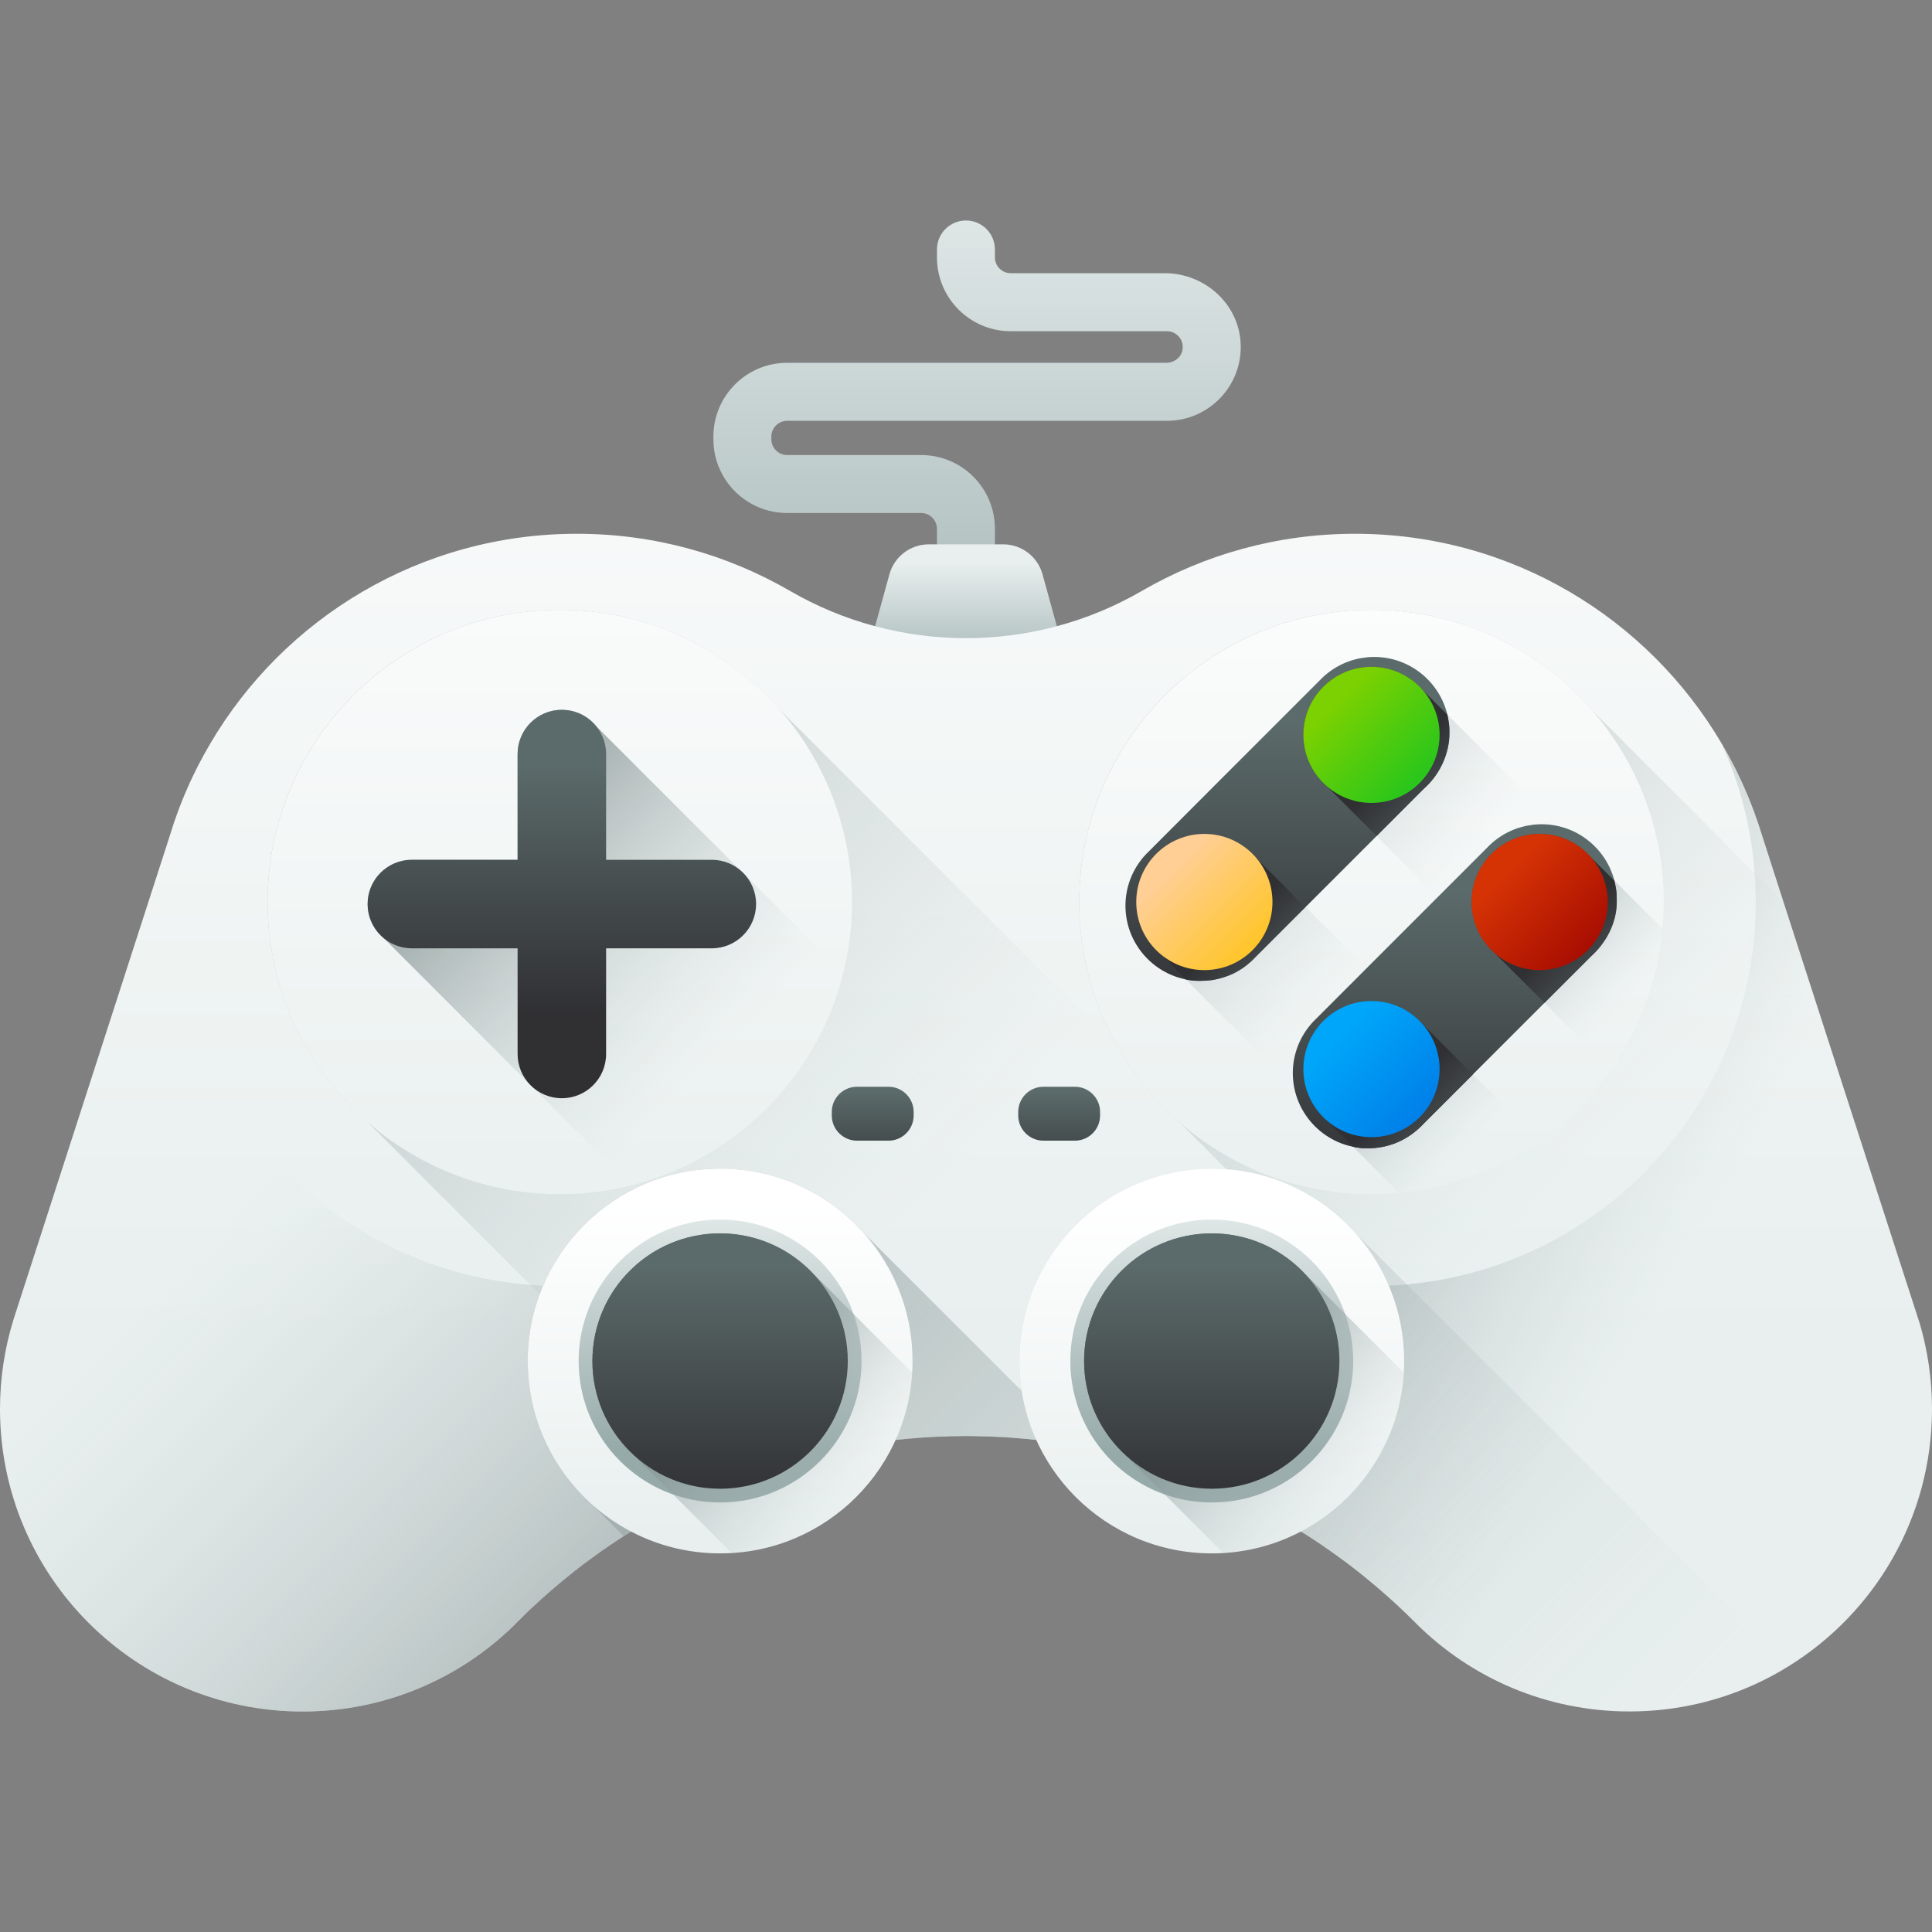 <svg width="32" height="32" viewBox="0 0 32 32" fill="none" xmlns="http://www.w3.org/2000/svg">
<rect x="0" y="0" width="32" height="32" fill="#808080" stroke="none"/>
<path d="M16.479 9.632H15.519V8.759C15.519 8.615 15.401 8.497 15.257 8.497H13.038C12.363 8.497 11.816 7.95 11.816 7.275V7.232C11.816 6.557 12.363 6.009 13.038 6.009H19.318C19.445 6.009 19.561 5.924 19.585 5.8C19.617 5.632 19.49 5.486 19.328 5.486H16.741C16.066 5.486 15.519 4.938 15.519 4.263V4.132C15.519 3.867 15.734 3.652 15.999 3.652C16.264 3.652 16.479 3.867 16.479 4.132V4.263C16.479 4.408 16.596 4.525 16.741 4.525H19.293C19.95 4.525 20.517 5.029 20.549 5.686C20.584 6.388 20.023 6.97 19.328 6.97H13.038C12.893 6.97 12.776 7.087 12.776 7.232V7.275C12.776 7.42 12.893 7.537 13.038 7.537H15.257C15.932 7.537 16.479 8.084 16.479 8.759V9.632Z" fill="url(#paint0_linear_1_2018)"/>
<path d="M17.729 11.183H14.271L14.732 9.511C14.813 9.218 15.08 9.016 15.383 9.016H16.616C16.919 9.016 17.186 9.218 17.267 9.511L17.729 11.183Z" fill="url(#paint1_linear_1_2018)"/>
<path d="M31.797 21.921C31.929 22.369 32 22.845 32 23.337C32 25.137 31.05 26.716 29.625 27.598C29.445 27.711 29.256 27.811 29.062 27.9C29.013 27.922 28.963 27.944 28.912 27.965C28.32 28.211 27.671 28.347 26.989 28.347C25.61 28.347 24.361 27.791 23.455 26.889C23.453 26.886 23.449 26.883 23.447 26.88C23.446 26.879 23.445 26.878 23.444 26.877C23.432 26.865 23.419 26.853 23.407 26.841C23.374 26.807 23.341 26.775 23.308 26.743C23.274 26.71 23.241 26.678 23.207 26.647C23.178 26.618 23.147 26.59 23.117 26.563C23.098 26.545 23.078 26.526 23.059 26.509C23.051 26.502 23.042 26.495 23.034 26.488C23.032 26.485 23.03 26.483 23.027 26.481C23 26.456 22.973 26.433 22.946 26.409C22.896 26.365 22.847 26.321 22.796 26.278C22.738 26.229 22.679 26.18 22.621 26.133C22.613 26.126 22.603 26.119 22.595 26.111C22.593 26.109 22.591 26.108 22.59 26.107C22.59 26.107 22.589 26.107 22.588 26.106C22.587 26.106 22.587 26.105 22.585 26.103C22.567 26.089 22.551 26.076 22.534 26.063C22.53 26.059 22.526 26.056 22.521 26.052C22.485 26.024 22.45 25.996 22.414 25.969C22.41 25.965 22.405 25.962 22.401 25.959C22.391 25.95 22.381 25.942 22.37 25.934C22.363 25.929 22.356 25.924 22.349 25.919C22.344 25.914 22.34 25.911 22.334 25.907C22.305 25.884 22.274 25.862 22.244 25.839C22.231 25.829 22.217 25.819 22.203 25.81C22.179 25.791 22.155 25.774 22.13 25.756C22.123 25.751 22.116 25.746 22.109 25.742C22.076 25.717 22.044 25.694 22.01 25.671C21.993 25.66 21.977 25.648 21.961 25.638C21.957 25.634 21.954 25.631 21.95 25.63C21.943 25.625 21.938 25.621 21.932 25.617C21.851 25.561 21.768 25.507 21.686 25.453C21.665 25.439 21.644 25.426 21.622 25.412C21.605 25.401 21.586 25.39 21.568 25.379C21.561 25.374 21.555 25.37 21.548 25.367C21.548 25.367 21.548 25.366 21.547 25.366C21.538 25.36 21.529 25.354 21.519 25.348C21.499 25.336 21.479 25.323 21.459 25.311C21.428 25.292 21.398 25.274 21.366 25.256C21.337 25.237 21.307 25.22 21.276 25.202C21.274 25.2 21.271 25.199 21.268 25.198C21.263 25.195 21.257 25.191 21.25 25.187C21.24 25.181 21.228 25.175 21.218 25.169C21.152 25.131 21.085 25.094 21.018 25.057C21.017 25.056 21.015 25.056 21.015 25.055C20.947 25.018 20.877 24.981 20.808 24.946C20.768 24.925 20.727 24.905 20.687 24.885C20.653 24.868 20.619 24.851 20.584 24.835C20.582 24.833 20.579 24.831 20.576 24.83C20.55 24.817 20.524 24.805 20.498 24.793C20.496 24.792 20.494 24.791 20.493 24.791C20.473 24.781 20.453 24.772 20.433 24.762C20.39 24.743 20.349 24.724 20.306 24.704C20.287 24.695 20.267 24.686 20.247 24.678C20.231 24.671 20.213 24.663 20.197 24.657C20.194 24.655 20.192 24.654 20.19 24.654C20.189 24.652 20.187 24.652 20.186 24.652C20.177 24.648 20.166 24.643 20.157 24.638C20.139 24.631 20.121 24.623 20.102 24.616C20.094 24.612 20.085 24.608 20.077 24.605C20.073 24.603 20.068 24.601 20.064 24.599C20.044 24.59 20.023 24.582 20.003 24.575C19.992 24.569 19.981 24.565 19.97 24.561C19.955 24.554 19.94 24.548 19.925 24.543C19.896 24.531 19.866 24.519 19.836 24.507C19.818 24.5 19.799 24.492 19.78 24.485C19.775 24.484 19.77 24.482 19.765 24.479C19.71 24.459 19.656 24.438 19.601 24.419C19.593 24.416 19.583 24.412 19.573 24.409C19.503 24.383 19.433 24.359 19.362 24.334C19.333 24.325 19.305 24.315 19.276 24.306C19.224 24.289 19.174 24.273 19.122 24.258L19.02 24.226C18.967 24.21 18.914 24.196 18.861 24.18C18.849 24.177 18.837 24.173 18.826 24.17C18.775 24.156 18.725 24.142 18.674 24.13C18.672 24.128 18.67 24.128 18.668 24.128C18.667 24.128 18.666 24.128 18.666 24.128C18.612 24.114 18.559 24.1 18.505 24.087C18.472 24.079 18.438 24.071 18.404 24.063C18.357 24.052 18.309 24.041 18.262 24.031C18.217 24.02 18.171 24.011 18.126 24.002C18.093 23.995 18.059 23.988 18.026 23.981C17.968 23.97 17.91 23.959 17.852 23.949C17.824 23.944 17.796 23.939 17.768 23.934C17.697 23.922 17.624 23.91 17.552 23.9C17.423 23.881 17.293 23.864 17.164 23.85C17.115 23.844 17.066 23.84 17.018 23.834C16.944 23.827 16.87 23.821 16.795 23.816C16.772 23.813 16.749 23.812 16.727 23.811C16.658 23.805 16.589 23.801 16.519 23.799C16.442 23.794 16.365 23.791 16.289 23.79C16.274 23.789 16.259 23.789 16.244 23.789C16.164 23.786 16.083 23.785 16.003 23.785H15.997C15.944 23.785 15.891 23.786 15.839 23.787H15.815C15.791 23.787 15.767 23.788 15.743 23.789H15.726C15.718 23.789 15.71 23.79 15.702 23.79C15.697 23.79 15.691 23.79 15.687 23.791C15.664 23.791 15.641 23.792 15.618 23.793C15.591 23.793 15.565 23.794 15.538 23.796C15.517 23.797 15.497 23.798 15.476 23.799C15.466 23.799 15.456 23.799 15.445 23.8C15.439 23.8 15.432 23.8 15.426 23.802C15.415 23.802 15.403 23.802 15.392 23.804C15.385 23.804 15.377 23.804 15.37 23.805C15.333 23.806 15.297 23.809 15.26 23.812C15.256 23.812 15.25 23.812 15.246 23.812C15.238 23.813 15.23 23.813 15.222 23.814C15.2 23.816 15.179 23.818 15.158 23.82C15.114 23.823 15.071 23.826 15.028 23.83C15.023 23.831 15.017 23.831 15.012 23.832C14.992 23.834 14.973 23.835 14.954 23.838C14.913 23.841 14.874 23.846 14.835 23.85C14.834 23.849 14.834 23.851 14.834 23.851C14.828 23.851 14.821 23.852 14.815 23.853C14.791 23.854 14.768 23.857 14.745 23.86C14.678 23.868 14.61 23.877 14.544 23.887C14.537 23.888 14.53 23.889 14.523 23.889C14.518 23.889 14.514 23.89 14.508 23.891C14.497 23.893 14.485 23.895 14.473 23.896C14.472 23.896 14.471 23.896 14.47 23.897C14.442 23.901 14.415 23.904 14.387 23.909C14.386 23.909 14.386 23.909 14.385 23.909C14.364 23.913 14.342 23.916 14.321 23.92C14.296 23.923 14.271 23.928 14.245 23.932C14.18 23.942 14.115 23.955 14.05 23.967C14.016 23.973 13.982 23.98 13.949 23.986C13.922 23.991 13.895 23.997 13.869 24.003C13.865 24.003 13.861 24.004 13.858 24.005C13.845 24.007 13.833 24.01 13.82 24.013C13.805 24.016 13.79 24.019 13.776 24.022C13.763 24.025 13.75 24.028 13.738 24.031C13.725 24.033 13.71 24.037 13.697 24.04C13.691 24.04 13.686 24.041 13.68 24.043C13.658 24.048 13.637 24.053 13.616 24.058C13.6 24.061 13.586 24.065 13.571 24.068C13.564 24.07 13.557 24.072 13.55 24.073C13.525 24.08 13.499 24.086 13.474 24.092C13.468 24.094 13.462 24.095 13.456 24.096C13.424 24.104 13.393 24.112 13.361 24.121C13.354 24.122 13.345 24.124 13.337 24.127C13.334 24.128 13.329 24.128 13.326 24.13C13.236 24.153 13.146 24.178 13.057 24.203C13.046 24.207 13.036 24.21 13.025 24.213C13.022 24.214 13.018 24.215 13.015 24.216C13.006 24.218 12.998 24.221 12.989 24.224C12.979 24.227 12.968 24.23 12.958 24.233C12.91 24.247 12.863 24.262 12.815 24.278C12.79 24.285 12.764 24.294 12.739 24.302C12.686 24.319 12.633 24.336 12.581 24.355C12.565 24.36 12.551 24.365 12.537 24.369C12.524 24.374 12.511 24.378 12.499 24.383C12.487 24.387 12.475 24.391 12.462 24.397C12.428 24.408 12.393 24.42 12.36 24.433C12.348 24.438 12.336 24.442 12.324 24.446C12.314 24.45 12.303 24.454 12.292 24.459C12.269 24.466 12.247 24.475 12.224 24.484C12.209 24.489 12.194 24.495 12.18 24.5C12.154 24.511 12.13 24.52 12.105 24.531C12.088 24.537 12.071 24.544 12.055 24.551C12.046 24.554 12.037 24.557 12.029 24.561C12.022 24.563 12.016 24.566 12.01 24.57C11.996 24.575 11.982 24.58 11.968 24.586C11.935 24.599 11.903 24.613 11.871 24.627C11.86 24.632 11.848 24.637 11.836 24.642C11.828 24.646 11.818 24.65 11.809 24.654C11.804 24.656 11.799 24.659 11.794 24.661C11.782 24.666 11.771 24.671 11.759 24.675C11.747 24.68 11.736 24.686 11.724 24.692C11.704 24.701 11.684 24.709 11.664 24.718C11.607 24.744 11.55 24.77 11.493 24.797C11.477 24.804 11.463 24.812 11.448 24.819C11.44 24.822 11.432 24.826 11.423 24.831C11.404 24.839 11.385 24.849 11.366 24.859C11.351 24.866 11.337 24.873 11.323 24.88C11.313 24.885 11.302 24.89 11.292 24.896C11.289 24.897 11.285 24.899 11.283 24.901C11.269 24.907 11.256 24.913 11.242 24.921C11.218 24.933 11.195 24.945 11.171 24.957C11.051 25.018 10.934 25.083 10.817 25.149C10.776 25.172 10.734 25.196 10.693 25.221C10.681 25.228 10.667 25.236 10.655 25.243C10.633 25.256 10.61 25.27 10.587 25.283C10.578 25.289 10.567 25.296 10.557 25.302C10.555 25.303 10.553 25.304 10.551 25.305C10.54 25.311 10.53 25.319 10.519 25.325C10.509 25.33 10.501 25.336 10.492 25.341C10.478 25.349 10.465 25.358 10.451 25.367C10.41 25.392 10.37 25.417 10.33 25.443C10.233 25.505 10.138 25.568 10.043 25.634C9.992 25.669 9.94 25.705 9.89 25.742C9.883 25.747 9.876 25.752 9.869 25.757C9.844 25.774 9.82 25.792 9.796 25.81C9.74 25.85 9.685 25.891 9.63 25.933C9.63 25.934 9.629 25.934 9.629 25.935C9.561 25.986 9.495 26.038 9.429 26.092C9.417 26.1 9.407 26.109 9.396 26.118C9.331 26.171 9.266 26.224 9.203 26.279C9.152 26.322 9.102 26.364 9.052 26.409C9.025 26.433 8.998 26.457 8.971 26.481C8.911 26.535 8.851 26.59 8.791 26.647C8.759 26.677 8.727 26.708 8.695 26.739C8.664 26.769 8.633 26.801 8.601 26.832C8.598 26.835 8.595 26.838 8.591 26.841C8.579 26.853 8.567 26.865 8.556 26.877C8.548 26.886 8.54 26.893 8.533 26.901C8.514 26.92 8.495 26.94 8.475 26.96C8.483 26.95 8.493 26.94 8.502 26.932C7.6 27.808 6.369 28.348 5.011 28.348C2.244 28.347 0 26.104 0 23.337C0 22.823 0.078 22.327 0.222 21.86C0.235 21.817 0.249 21.773 0.264 21.73L2.813 13.84C2.829 13.787 2.846 13.734 2.864 13.681C2.87 13.658 2.878 13.635 2.886 13.612C2.903 13.563 2.92 13.514 2.939 13.464C2.942 13.454 2.946 13.444 2.95 13.434C2.973 13.372 2.996 13.311 3.022 13.25C3.022 13.249 3.022 13.248 3.022 13.248C3.043 13.194 3.066 13.141 3.09 13.088C3.095 13.075 3.1 13.062 3.106 13.049C3.132 12.988 3.16 12.928 3.188 12.87C3.247 12.745 3.31 12.622 3.377 12.501C3.41 12.441 3.444 12.382 3.479 12.322C4.701 10.239 6.965 8.841 9.556 8.841C10.843 8.841 12.048 9.186 13.086 9.788C13.533 10.047 14.006 10.242 14.494 10.372C15.479 10.636 16.52 10.636 17.504 10.372C17.992 10.242 18.465 10.047 18.912 9.788C19.95 9.186 21.156 8.841 22.443 8.841C25.034 8.841 27.297 10.239 28.52 12.322C28.554 12.382 28.588 12.441 28.622 12.501C28.689 12.622 28.752 12.745 28.81 12.87C28.838 12.928 28.866 12.988 28.892 13.049C28.901 13.067 28.909 13.086 28.916 13.104C28.936 13.148 28.954 13.193 28.972 13.237C28.978 13.25 28.983 13.263 28.988 13.277C29.009 13.329 29.029 13.381 29.049 13.434C29.098 13.567 29.144 13.703 29.186 13.84L29.538 14.933L31.709 21.649C31.711 21.657 31.714 21.664 31.716 21.672C31.717 21.674 31.718 21.676 31.719 21.679L31.791 21.904C31.793 21.909 31.795 21.914 31.797 21.921Z" fill="url(#paint2_linear_1_2018)"/>
<path d="M12.296 24.456C12.271 24.464 12.247 24.474 12.223 24.484C12.21 24.488 12.197 24.493 12.184 24.499C12.182 24.499 12.181 24.5 12.179 24.5C12.154 24.511 12.129 24.52 12.105 24.531C12.087 24.537 12.071 24.544 12.054 24.551C12.045 24.553 12.037 24.557 12.029 24.561C12.008 24.568 11.988 24.577 11.968 24.586C11.934 24.599 11.902 24.613 11.871 24.627C11.86 24.632 11.848 24.636 11.836 24.642C11.825 24.645 11.816 24.649 11.806 24.654C11.759 24.675 11.711 24.696 11.664 24.718C11.607 24.743 11.55 24.769 11.493 24.797C11.49 24.798 11.488 24.8 11.485 24.8C11.473 24.806 11.46 24.812 11.447 24.819C11.44 24.821 11.432 24.826 11.423 24.83C11.39 24.846 11.356 24.862 11.322 24.88C11.312 24.884 11.302 24.89 11.291 24.895C11.274 24.903 11.258 24.911 11.241 24.92C11.218 24.932 11.194 24.945 11.171 24.957C11.165 24.959 11.159 24.963 11.154 24.965C11.041 25.024 10.928 25.085 10.816 25.149C10.775 25.172 10.733 25.196 10.692 25.22C10.68 25.227 10.667 25.235 10.655 25.242C10.609 25.268 10.564 25.296 10.518 25.324C10.509 25.329 10.5 25.336 10.491 25.341C10.487 25.343 10.483 25.346 10.479 25.348C10.47 25.354 10.46 25.36 10.45 25.366C10.409 25.392 10.369 25.417 10.329 25.443C10.232 25.504 10.137 25.568 10.043 25.634C9.991 25.669 9.94 25.705 9.889 25.742C9.882 25.747 9.875 25.751 9.868 25.756C9.844 25.774 9.819 25.791 9.796 25.81C9.74 25.85 9.685 25.891 9.63 25.933C9.629 25.934 9.628 25.934 9.628 25.934C9.561 25.986 9.494 26.038 9.428 26.092C9.417 26.099 9.406 26.109 9.395 26.118C9.33 26.17 9.266 26.224 9.202 26.279C9.151 26.321 9.102 26.364 9.052 26.409C9.025 26.432 8.998 26.456 8.971 26.481C8.91 26.535 8.85 26.59 8.791 26.647C8.739 26.695 8.688 26.745 8.637 26.794C8.634 26.798 8.629 26.802 8.625 26.807L8.591 26.841C8.562 26.869 8.534 26.897 8.506 26.926C8.504 26.928 8.503 26.93 8.501 26.931C7.599 27.808 6.368 28.348 5.011 28.348C2.244 28.347 0 26.104 0 23.337C0 22.823 0.078 22.327 0.222 21.86C0.235 21.817 0.249 21.773 0.264 21.73L2.813 13.84C2.829 13.787 2.846 13.734 2.864 13.681C2.87 13.658 2.878 13.635 2.886 13.612C2.903 13.563 2.92 13.514 2.939 13.464C2.942 13.454 2.946 13.444 2.95 13.434C2.973 13.372 2.996 13.311 3.022 13.25C3.022 13.249 3.022 13.248 3.022 13.248C3.043 13.194 3.066 13.141 3.09 13.088C3.095 13.075 3.1 13.062 3.106 13.049C3.132 12.988 3.16 12.928 3.188 12.87C3.248 12.745 3.31 12.622 3.377 12.501C3.41 12.441 3.444 12.382 3.479 12.322C3.118 13.121 2.918 14.007 2.918 14.94C2.918 16.232 3.303 17.434 3.964 18.437C5.016 20.033 6.769 21.127 8.785 21.282C8.855 21.287 8.925 21.29 8.995 21.294C9.089 21.298 9.183 21.3 9.277 21.3C9.38 21.3 9.483 21.297 9.585 21.292C9.714 21.286 9.84 21.276 9.967 21.262C10.072 21.251 10.176 21.237 10.279 21.22C10.507 21.184 10.732 21.135 10.951 21.076L12.296 24.456Z" fill="url(#paint3_linear_1_2018)"/>
<path d="M29.624 27.599C29.444 27.711 29.256 27.811 29.061 27.9C29.012 27.922 28.962 27.944 28.912 27.965C28.32 28.211 27.671 28.348 26.989 28.348C25.61 28.348 24.36 27.791 23.455 26.889C23.452 26.886 23.449 26.883 23.446 26.88C23.445 26.879 23.444 26.878 23.444 26.877C23.431 26.865 23.419 26.853 23.407 26.841C23.374 26.808 23.34 26.775 23.307 26.743C23.274 26.71 23.24 26.678 23.207 26.647C23.177 26.618 23.147 26.59 23.117 26.563C23.098 26.545 23.078 26.526 23.058 26.509C23.048 26.499 23.038 26.49 23.027 26.481C23 26.457 22.973 26.433 22.946 26.409C22.896 26.364 22.846 26.321 22.796 26.279C22.738 26.229 22.679 26.18 22.62 26.133C22.613 26.126 22.603 26.119 22.594 26.111C22.593 26.109 22.591 26.108 22.59 26.108C22.59 26.108 22.589 26.107 22.588 26.106C22.586 26.105 22.585 26.104 22.585 26.103C22.567 26.089 22.551 26.076 22.534 26.063C22.53 26.059 22.525 26.056 22.521 26.052C22.485 26.024 22.449 25.996 22.414 25.969C22.4 25.956 22.385 25.946 22.371 25.935C22.364 25.929 22.356 25.924 22.349 25.919C22.344 25.915 22.339 25.911 22.334 25.908C22.304 25.884 22.274 25.862 22.243 25.84C22.23 25.829 22.216 25.82 22.202 25.81C22.179 25.791 22.154 25.774 22.13 25.757C22.123 25.751 22.116 25.746 22.109 25.742C22.076 25.718 22.043 25.695 22.009 25.671C21.993 25.66 21.977 25.648 21.96 25.638C21.957 25.634 21.953 25.632 21.949 25.63C21.943 25.626 21.937 25.621 21.931 25.617C21.85 25.561 21.768 25.507 21.686 25.454C21.665 25.44 21.644 25.427 21.622 25.413C21.597 25.397 21.573 25.382 21.549 25.366L21.548 25.365C21.538 25.36 21.528 25.354 21.519 25.348C21.499 25.336 21.479 25.323 21.459 25.311C21.397 25.274 21.337 25.238 21.276 25.202C21.273 25.2 21.271 25.2 21.268 25.198C21.263 25.195 21.257 25.191 21.25 25.187C21.239 25.181 21.228 25.175 21.218 25.169C21.15 25.13 21.082 25.092 21.014 25.055C20.946 25.017 20.876 24.982 20.807 24.947C20.767 24.926 20.727 24.905 20.687 24.885C20.653 24.868 20.618 24.851 20.584 24.835C20.581 24.833 20.579 24.831 20.576 24.831C20.55 24.817 20.524 24.805 20.497 24.793C20.476 24.782 20.454 24.773 20.433 24.762C20.39 24.743 20.348 24.724 20.305 24.705C20.286 24.695 20.266 24.686 20.247 24.678C20.229 24.67 20.21 24.662 20.192 24.654C20.18 24.649 20.168 24.644 20.156 24.638C20.139 24.631 20.12 24.623 20.102 24.616C20.093 24.612 20.085 24.609 20.077 24.605C20.073 24.603 20.067 24.601 20.063 24.599C20.043 24.59 20.023 24.582 20.003 24.575C19.991 24.569 19.981 24.565 19.969 24.561C19.954 24.555 19.94 24.549 19.925 24.543C19.895 24.531 19.866 24.519 19.836 24.507C19.817 24.5 19.799 24.492 19.78 24.486C19.775 24.484 19.77 24.482 19.764 24.48C19.744 24.472 19.723 24.464 19.702 24.456L21.047 21.076C21.267 21.135 21.491 21.184 21.72 21.22C21.726 21.221 21.732 21.222 21.738 21.222C21.835 21.239 21.933 21.251 22.031 21.262C22.097 21.27 22.162 21.276 22.228 21.281C22.29 21.285 22.352 21.29 22.414 21.292C22.428 21.293 22.442 21.294 22.455 21.294C22.544 21.298 22.632 21.3 22.721 21.3C22.815 21.3 22.909 21.298 23.003 21.294C23.102 21.29 23.201 21.282 23.3 21.274C25.279 21.096 26.997 20.01 28.034 18.437C28.695 17.433 29.081 16.232 29.081 14.94C29.081 14.778 29.074 14.617 29.062 14.458C29.006 13.701 28.817 12.982 28.519 12.322C28.554 12.382 28.588 12.441 28.621 12.501C28.688 12.622 28.75 12.745 28.81 12.87C28.838 12.928 28.866 12.988 28.892 13.049C28.901 13.067 28.909 13.086 28.916 13.104C28.936 13.148 28.954 13.193 28.971 13.237C28.978 13.25 28.983 13.263 28.987 13.277C29.009 13.329 29.029 13.381 29.048 13.434C29.098 13.567 29.143 13.703 29.185 13.84L29.538 14.933L31.708 21.649C31.711 21.657 31.713 21.664 31.716 21.672L31.791 21.904C31.793 21.909 31.795 21.915 31.796 21.921C31.929 22.369 32 22.845 32 23.337C32 25.138 31.05 26.716 29.624 27.599Z" fill="url(#paint4_linear_1_2018)"/>
<path d="M31.797 21.921C31.929 22.37 32 22.845 32 23.338C32 25.138 31.05 26.716 29.625 27.599C29.445 27.711 29.256 27.812 29.061 27.9C29.013 27.923 28.963 27.944 28.912 27.965L22.361 21.415L22.228 21.281L20.313 19.366L20.312 19.366L19.527 18.58C19.525 18.578 19.522 18.576 19.52 18.574C19.458 18.518 19.396 18.461 19.336 18.403C19.306 18.373 19.276 18.343 19.247 18.314C19.159 18.224 19.075 18.13 18.995 18.033C18.916 17.938 18.84 17.841 18.769 17.741C18.767 17.739 18.765 17.737 18.765 17.734C18.681 17.615 18.602 17.494 18.53 17.368C18.496 17.311 18.464 17.254 18.433 17.195C18.414 17.158 18.395 17.12 18.375 17.082C18.358 17.048 18.341 17.012 18.325 16.977C18.313 16.953 18.302 16.928 18.291 16.904C18.279 16.877 18.268 16.851 18.256 16.823C18.244 16.794 18.231 16.763 18.219 16.733C18.173 16.617 18.131 16.499 18.093 16.379C18.079 16.335 18.066 16.29 18.054 16.245C18.043 16.204 18.031 16.162 18.021 16.12C18.004 16.052 17.988 15.984 17.974 15.915C17.966 15.875 17.959 15.836 17.952 15.796C17.943 15.751 17.936 15.704 17.929 15.658C17.924 15.626 17.919 15.593 17.916 15.56C17.889 15.357 17.876 15.15 17.876 14.939C17.876 12.266 20.043 10.1 22.716 10.1C22.773 10.1 22.83 10.101 22.887 10.103C22.92 10.104 22.953 10.105 22.986 10.107C23.027 10.109 23.069 10.112 23.111 10.115C23.186 10.121 23.261 10.129 23.334 10.139C23.368 10.143 23.401 10.148 23.434 10.153C23.448 10.155 23.462 10.156 23.475 10.159C23.5 10.162 23.524 10.167 23.548 10.171C23.629 10.185 23.709 10.201 23.789 10.219C23.825 10.227 23.861 10.236 23.897 10.245C23.981 10.266 24.064 10.289 24.146 10.314C24.148 10.315 24.152 10.316 24.155 10.317C24.231 10.341 24.306 10.367 24.38 10.394C24.389 10.396 24.397 10.4 24.405 10.403C24.44 10.416 24.475 10.43 24.509 10.444C24.549 10.459 24.588 10.475 24.628 10.492C24.664 10.508 24.701 10.525 24.738 10.541C24.743 10.543 24.748 10.546 24.753 10.548C24.788 10.565 24.824 10.581 24.858 10.599C24.899 10.618 24.939 10.639 24.98 10.661C25.015 10.679 25.049 10.698 25.082 10.718C25.12 10.739 25.156 10.76 25.192 10.781C25.228 10.802 25.265 10.825 25.3 10.848C25.442 10.938 25.58 11.034 25.712 11.139C25.942 11.321 26.156 11.524 26.35 11.744L26.363 11.757L29.062 14.457L29.538 14.933L31.708 21.649C31.711 21.657 31.714 21.664 31.716 21.672L31.791 21.904C31.793 21.909 31.795 21.915 31.797 21.921Z" fill="url(#paint5_linear_1_2018)"/>
<path d="M22.716 19.78C25.389 19.78 27.556 17.613 27.556 14.94C27.556 12.267 25.389 10.1 22.716 10.1C20.043 10.1 17.876 12.267 17.876 14.94C17.876 17.613 20.043 19.78 22.716 19.78Z" fill="url(#paint6_linear_1_2018)"/>
<path d="M23.22 22.058L29.061 27.899C29.013 27.922 28.963 27.944 28.912 27.965C28.32 28.211 27.671 28.347 26.989 28.347C25.61 28.347 24.36 27.79 23.455 26.888C23.477 26.91 23.499 26.933 23.521 26.956C23.496 26.93 23.471 26.905 23.446 26.88C23.445 26.879 23.445 26.878 23.444 26.877C23.432 26.865 23.419 26.853 23.407 26.84C23.342 26.775 23.274 26.71 23.207 26.646C23.177 26.619 23.148 26.591 23.117 26.563C23.089 26.537 23.062 26.512 23.034 26.488C23.032 26.485 23.03 26.482 23.027 26.481C23 26.456 22.973 26.433 22.946 26.408C22.896 26.364 22.846 26.321 22.796 26.278C22.738 26.228 22.679 26.179 22.62 26.132C22.613 26.125 22.603 26.118 22.594 26.11C22.593 26.109 22.591 26.108 22.59 26.107C22.59 26.107 22.589 26.106 22.588 26.105C22.587 26.105 22.586 26.104 22.585 26.103C22.567 26.089 22.551 26.076 22.534 26.063C22.53 26.059 22.525 26.056 22.521 26.052C22.485 26.023 22.449 25.995 22.414 25.968C22.4 25.956 22.385 25.946 22.371 25.934C22.364 25.929 22.356 25.924 22.349 25.919C22.344 25.914 22.339 25.911 22.334 25.907C22.305 25.884 22.274 25.862 22.243 25.839C22.23 25.829 22.216 25.819 22.202 25.809C22.179 25.791 22.154 25.774 22.13 25.756C22.123 25.751 22.116 25.746 22.109 25.741C22.076 25.718 22.043 25.694 22.009 25.671C21.993 25.659 21.977 25.648 21.961 25.637C21.951 25.63 21.941 25.623 21.932 25.616C21.851 25.561 21.768 25.506 21.686 25.453C21.646 25.428 21.607 25.402 21.568 25.379C21.561 25.374 21.555 25.369 21.548 25.367C21.548 25.367 21.548 25.366 21.547 25.366C21.538 25.36 21.528 25.354 21.519 25.348C21.499 25.335 21.479 25.323 21.459 25.311C21.428 25.292 21.397 25.273 21.366 25.256C21.336 25.237 21.307 25.219 21.276 25.202C21.273 25.2 21.271 25.199 21.268 25.198C21.263 25.195 21.257 25.191 21.25 25.187C21.239 25.181 21.228 25.175 21.218 25.169C21.151 25.13 21.085 25.094 21.018 25.057C21.016 25.056 21.015 25.055 21.013 25.054C20.945 25.018 20.876 24.981 20.807 24.946C20.767 24.925 20.727 24.905 20.687 24.885C20.653 24.868 20.618 24.851 20.584 24.834C20.581 24.833 20.579 24.831 20.576 24.83C20.55 24.817 20.524 24.805 20.497 24.793C20.496 24.792 20.494 24.791 20.492 24.791C20.43 24.761 20.367 24.732 20.305 24.704C20.269 24.688 20.233 24.672 20.196 24.656C20.194 24.655 20.192 24.654 20.189 24.654C20.188 24.652 20.187 24.652 20.186 24.652C20.158 24.639 20.13 24.628 20.102 24.615C20.093 24.612 20.085 24.608 20.077 24.605C20.072 24.603 20.068 24.601 20.064 24.599C20.044 24.59 20.023 24.582 20.003 24.574C19.991 24.569 19.981 24.565 19.969 24.56C19.954 24.554 19.94 24.548 19.925 24.543C19.895 24.531 19.866 24.518 19.836 24.507C19.817 24.5 19.799 24.492 19.78 24.485C19.775 24.483 19.769 24.482 19.764 24.479C19.71 24.459 19.656 24.438 19.601 24.419C19.592 24.415 19.583 24.412 19.573 24.408C19.503 24.383 19.432 24.359 19.362 24.334C19.333 24.325 19.304 24.315 19.275 24.305C19.224 24.289 19.173 24.273 19.122 24.257L19.02 24.226C18.966 24.21 18.914 24.195 18.861 24.18C18.848 24.176 18.837 24.173 18.826 24.17C18.775 24.156 18.724 24.142 18.674 24.13C18.672 24.128 18.669 24.128 18.668 24.128C18.667 24.127 18.666 24.127 18.665 24.127C18.612 24.113 18.559 24.099 18.504 24.086C18.471 24.078 18.437 24.07 18.404 24.063C18.357 24.052 18.309 24.04 18.262 24.031C18.216 24.02 18.171 24.011 18.126 24.002C18.092 23.994 18.058 23.988 18.025 23.981C17.968 23.97 17.909 23.959 17.852 23.949C17.824 23.944 17.796 23.939 17.768 23.934C17.696 23.922 17.624 23.91 17.552 23.9C17.423 23.88 17.293 23.864 17.164 23.85C17.115 23.844 17.066 23.839 17.018 23.834C16.944 23.827 16.869 23.821 16.794 23.816C16.772 23.813 16.749 23.811 16.726 23.811C16.657 23.805 16.587 23.801 16.518 23.798C16.443 23.794 16.366 23.791 16.289 23.79C16.273 23.789 16.258 23.789 16.244 23.789C16.163 23.786 16.083 23.785 16.003 23.785H15.996C15.944 23.785 15.891 23.785 15.838 23.787H15.801C15.776 23.788 15.751 23.788 15.726 23.789C15.718 23.789 15.709 23.79 15.701 23.79C15.696 23.79 15.691 23.79 15.687 23.791C15.637 23.791 15.587 23.793 15.537 23.796C15.516 23.797 15.496 23.798 15.476 23.798C15.459 23.799 15.442 23.8 15.425 23.802C15.414 23.802 15.403 23.802 15.391 23.804C15.348 23.805 15.303 23.808 15.26 23.811C15.255 23.811 15.25 23.812 15.246 23.812C15.238 23.813 15.23 23.813 15.222 23.814C15.201 23.816 15.178 23.818 15.157 23.819C15.108 23.823 15.059 23.827 15.011 23.832C14.991 23.833 14.972 23.835 14.953 23.838C14.913 23.841 14.874 23.846 14.834 23.851H14.833C14.826 23.851 14.82 23.852 14.814 23.852C14.791 23.854 14.767 23.858 14.744 23.86C14.677 23.868 14.61 23.877 14.544 23.887C14.537 23.887 14.53 23.888 14.523 23.889C14.517 23.889 14.513 23.89 14.508 23.891C14.496 23.893 14.484 23.894 14.473 23.896C14.472 23.896 14.47 23.896 14.469 23.897C14.441 23.901 14.414 23.905 14.386 23.909C14.365 23.913 14.343 23.915 14.321 23.92C14.296 23.923 14.27 23.928 14.245 23.932C14.18 23.942 14.115 23.955 14.05 23.967C14.015 23.973 13.981 23.98 13.948 23.986C13.921 23.991 13.895 23.996 13.869 24.003C13.864 24.003 13.861 24.003 13.857 24.005C13.844 24.007 13.832 24.01 13.819 24.013C13.804 24.016 13.789 24.019 13.775 24.022C13.762 24.024 13.749 24.027 13.737 24.031C13.724 24.033 13.709 24.037 13.697 24.039C13.691 24.04 13.685 24.042 13.68 24.043C13.658 24.048 13.637 24.052 13.616 24.058C13.601 24.061 13.585 24.065 13.57 24.068C13.563 24.07 13.556 24.072 13.549 24.073C13.524 24.079 13.499 24.086 13.473 24.092C13.467 24.093 13.461 24.094 13.455 24.096C13.424 24.104 13.392 24.112 13.361 24.12C13.353 24.122 13.344 24.124 13.336 24.127C13.333 24.128 13.329 24.128 13.325 24.129C13.325 24.129 13.325 24.13 13.324 24.13C13.234 24.153 13.145 24.178 13.056 24.203C13.046 24.207 13.035 24.21 13.025 24.213C13.021 24.214 13.018 24.215 13.014 24.216C13.006 24.218 12.996 24.221 12.987 24.224C12.978 24.227 12.967 24.23 12.958 24.233C12.91 24.247 12.863 24.262 12.815 24.278C12.789 24.285 12.764 24.294 12.739 24.302C12.686 24.319 12.633 24.336 12.581 24.355C12.565 24.36 12.55 24.365 12.536 24.369C12.523 24.374 12.511 24.378 12.499 24.383C12.486 24.387 12.474 24.391 12.462 24.396C12.428 24.408 12.394 24.42 12.36 24.433C12.348 24.438 12.336 24.442 12.324 24.446C12.313 24.45 12.302 24.454 12.292 24.458C12.28 24.463 12.267 24.467 12.255 24.473C12.204 24.492 12.155 24.511 12.105 24.531C12.087 24.537 12.071 24.544 12.054 24.551L9.825 22.321L9.624 22.121L8.938 21.435L8.785 21.282L6.083 18.58C6.081 18.578 6.079 18.576 6.077 18.574C6.015 18.519 5.954 18.463 5.895 18.404C5.894 18.404 5.893 18.404 5.893 18.403C5.862 18.373 5.832 18.343 5.803 18.314C5.715 18.224 5.631 18.13 5.551 18.033C5.472 17.938 5.397 17.841 5.325 17.741C5.323 17.739 5.322 17.737 5.321 17.734C5.199 17.562 5.089 17.382 4.989 17.195C4.97 17.158 4.951 17.12 4.931 17.082C4.914 17.048 4.897 17.012 4.881 16.977C4.87 16.953 4.858 16.928 4.848 16.904C4.835 16.877 4.824 16.851 4.813 16.823C4.8 16.794 4.787 16.763 4.775 16.733C4.729 16.617 4.687 16.499 4.649 16.379C4.635 16.334 4.622 16.29 4.61 16.245C4.599 16.203 4.587 16.162 4.577 16.12C4.56 16.052 4.545 15.983 4.531 15.915C4.522 15.875 4.515 15.836 4.508 15.796C4.499 15.751 4.492 15.704 4.485 15.658C4.48 15.626 4.476 15.593 4.472 15.56C4.445 15.357 4.432 15.15 4.432 14.939C4.432 12.266 6.599 10.1 9.272 10.1C9.33 10.1 9.386 10.101 9.443 10.103C9.476 10.104 9.509 10.105 9.542 10.107C9.584 10.109 9.626 10.112 9.668 10.115C9.742 10.121 9.817 10.129 9.89 10.139C9.924 10.143 9.957 10.148 9.991 10.153C10.005 10.155 10.018 10.156 10.031 10.159C10.056 10.162 10.08 10.167 10.104 10.171C10.185 10.185 10.265 10.201 10.345 10.219C10.381 10.227 10.417 10.236 10.453 10.245C10.537 10.266 10.62 10.289 10.702 10.314C10.705 10.315 10.708 10.316 10.712 10.317C10.787 10.341 10.863 10.367 10.936 10.394C10.945 10.396 10.953 10.4 10.961 10.403C10.996 10.416 11.031 10.43 11.065 10.444C11.105 10.459 11.145 10.475 11.184 10.492C11.22 10.508 11.257 10.525 11.294 10.541C11.299 10.543 11.304 10.546 11.31 10.548C11.345 10.565 11.38 10.581 11.414 10.599C11.455 10.618 11.495 10.639 11.536 10.661C11.571 10.679 11.605 10.698 11.639 10.718C11.676 10.739 11.712 10.759 11.749 10.781C11.784 10.802 11.821 10.825 11.856 10.848C11.998 10.938 12.136 11.034 12.268 11.139C12.498 11.321 12.712 11.524 12.906 11.744L12.919 11.757L18.53 17.368L20.289 19.127L20.555 19.393L22.427 21.265L22.456 21.294L23.22 22.058Z" fill="url(#paint7_linear_1_2018)"/>
<path d="M9.272 19.78C11.945 19.78 14.112 17.613 14.112 14.94C14.112 12.267 11.945 10.1 9.272 10.1C6.599 10.1 4.432 12.267 4.432 14.94C4.432 17.613 6.599 19.78 9.272 19.78Z" fill="url(#paint8_linear_1_2018)"/>
<path d="M13.937 16.088L9.872 12.025C9.738 11.861 9.534 11.757 9.306 11.757C8.901 11.757 8.573 12.085 8.573 12.49V14.241H6.822C6.417 14.241 6.089 14.569 6.089 14.973C6.089 15.202 6.193 15.406 6.357 15.54L10.419 19.605C12.155 19.189 13.521 17.824 13.937 16.088Z" fill="url(#paint9_linear_1_2018)"/>
<path d="M11.79 14.241H10.039V12.49C10.039 12.085 9.711 11.757 9.306 11.757C8.901 11.757 8.573 12.085 8.573 12.49V14.241H6.822C6.417 14.241 6.089 14.569 6.089 14.973C6.089 15.378 6.417 15.707 6.822 15.707H8.573V17.457C8.573 17.862 8.901 18.19 9.306 18.19C9.711 18.19 10.039 17.862 10.039 17.457V15.707H11.79C12.195 15.707 12.523 15.378 12.523 14.973C12.523 14.569 12.195 14.241 11.79 14.241Z" fill="url(#paint10_linear_1_2018)"/>
<path d="M29.625 27.598C29.445 27.711 29.257 27.811 29.062 27.899C29.013 27.922 28.963 27.944 28.913 27.965C28.321 28.211 27.671 28.347 26.989 28.347C25.61 28.347 24.361 27.79 23.456 26.888C23.477 26.91 23.499 26.933 23.521 26.955C23.497 26.93 23.471 26.905 23.447 26.88C23.446 26.879 23.445 26.878 23.444 26.877C23.432 26.865 23.42 26.852 23.407 26.84C23.342 26.775 23.275 26.71 23.208 26.646C23.178 26.618 23.148 26.59 23.118 26.563C23.09 26.537 23.063 26.512 23.035 26.488C23.032 26.485 23.03 26.482 23.028 26.48C23.001 26.456 22.974 26.433 22.947 26.408C22.897 26.364 22.847 26.321 22.796 26.278C22.739 26.228 22.679 26.179 22.621 26.132C22.613 26.125 22.604 26.118 22.595 26.11C22.593 26.109 22.591 26.108 22.59 26.107C22.59 26.107 22.59 26.106 22.589 26.105C22.588 26.105 22.587 26.104 22.585 26.103C22.568 26.089 22.551 26.076 22.535 26.062C22.53 26.059 22.526 26.055 22.521 26.052C22.486 26.023 22.45 25.995 22.414 25.968C22.41 25.965 22.405 25.961 22.401 25.959C22.391 25.95 22.382 25.943 22.371 25.934C22.364 25.929 22.357 25.924 22.35 25.918C22.344 25.914 22.34 25.91 22.335 25.907C22.304 25.884 22.274 25.862 22.244 25.839C22.231 25.829 22.217 25.819 22.203 25.809C22.179 25.791 22.155 25.773 22.13 25.756C22.123 25.751 22.116 25.746 22.11 25.741C22.076 25.718 22.043 25.694 22.01 25.67C21.993 25.659 21.978 25.648 21.961 25.637C21.951 25.629 21.942 25.623 21.932 25.616C21.851 25.56 21.768 25.506 21.686 25.453C21.647 25.428 21.607 25.402 21.568 25.379C21.561 25.374 21.555 25.369 21.548 25.367C21.548 25.367 21.548 25.366 21.547 25.366C21.538 25.36 21.529 25.354 21.519 25.348C21.499 25.335 21.479 25.323 21.459 25.311C21.428 25.292 21.398 25.273 21.366 25.256C21.334 25.236 21.302 25.217 21.269 25.197C21.263 25.195 21.257 25.19 21.25 25.187C21.24 25.181 21.229 25.175 21.218 25.169C21.152 25.13 21.085 25.094 21.018 25.057C21.016 25.056 21.016 25.055 21.014 25.054C20.946 25.018 20.877 24.981 20.808 24.946C20.768 24.925 20.728 24.905 20.687 24.885C20.653 24.867 20.618 24.851 20.584 24.834C20.582 24.832 20.579 24.831 20.577 24.83C20.55 24.817 20.524 24.805 20.498 24.792C20.496 24.791 20.495 24.791 20.493 24.791C20.431 24.761 20.368 24.732 20.306 24.704C20.269 24.688 20.233 24.672 20.197 24.656C20.194 24.654 20.192 24.654 20.19 24.654C20.189 24.652 20.187 24.652 20.186 24.652C20.158 24.639 20.131 24.627 20.103 24.615C20.094 24.612 20.085 24.608 20.077 24.605C20.073 24.603 20.069 24.6 20.064 24.599C20.044 24.59 20.023 24.582 20.003 24.574C19.992 24.569 19.981 24.565 19.97 24.56C19.955 24.554 19.94 24.548 19.925 24.543C19.896 24.531 19.866 24.518 19.836 24.507C19.818 24.5 19.8 24.492 19.78 24.485C19.775 24.483 19.77 24.482 19.765 24.479C19.71 24.459 19.656 24.438 19.601 24.419C19.593 24.415 19.583 24.412 19.573 24.408C19.504 24.383 19.433 24.359 19.362 24.334C19.333 24.325 19.305 24.315 19.276 24.305C19.224 24.289 19.174 24.273 19.122 24.257L19.02 24.226C18.955 24.207 18.891 24.188 18.826 24.17C18.776 24.156 18.725 24.142 18.674 24.13C18.673 24.128 18.67 24.128 18.668 24.128C18.667 24.127 18.666 24.127 18.666 24.127C18.612 24.112 18.559 24.099 18.505 24.086C18.472 24.078 18.438 24.07 18.405 24.063C18.357 24.051 18.309 24.04 18.262 24.03C18.217 24.02 18.172 24.01 18.126 24.002C18.093 23.994 18.059 23.988 18.026 23.981C17.968 23.969 17.91 23.959 17.852 23.948C17.824 23.944 17.796 23.939 17.768 23.934C17.697 23.921 17.624 23.91 17.553 23.899C17.423 23.88 17.293 23.864 17.164 23.85C17.115 23.844 17.066 23.839 17.018 23.834C16.944 23.827 16.869 23.821 16.795 23.816C16.772 23.813 16.75 23.811 16.727 23.81C16.658 23.805 16.588 23.801 16.519 23.798C16.443 23.794 16.366 23.791 16.289 23.79C16.274 23.789 16.259 23.789 16.244 23.789C16.164 23.786 16.083 23.785 16.003 23.785H15.997C15.944 23.785 15.891 23.786 15.839 23.787H15.801C15.782 23.788 15.762 23.788 15.743 23.789H15.726C15.718 23.789 15.71 23.79 15.702 23.79C15.674 23.79 15.646 23.791 15.618 23.792C15.591 23.793 15.565 23.794 15.538 23.796C15.517 23.797 15.497 23.797 15.477 23.798C15.466 23.798 15.456 23.799 15.445 23.8C15.428 23.801 15.409 23.802 15.392 23.803C15.385 23.803 15.377 23.803 15.37 23.804C15.334 23.806 15.297 23.809 15.26 23.811C15.256 23.811 15.251 23.812 15.246 23.812C15.238 23.812 15.23 23.813 15.223 23.814C15.201 23.816 15.179 23.817 15.158 23.819C15.114 23.822 15.071 23.826 15.028 23.83C15.023 23.831 15.017 23.831 15.012 23.831C14.992 23.833 14.973 23.835 14.954 23.837C14.914 23.841 14.874 23.845 14.835 23.85C14.834 23.85 14.834 23.851 14.834 23.851C14.828 23.851 14.821 23.851 14.815 23.852C14.791 23.854 14.768 23.858 14.745 23.86C14.678 23.868 14.611 23.877 14.544 23.886C14.537 23.886 14.53 23.888 14.523 23.889C14.518 23.889 14.514 23.89 14.508 23.891C14.497 23.892 14.485 23.894 14.473 23.896C14.473 23.896 14.471 23.896 14.47 23.897C14.442 23.9 14.414 23.905 14.387 23.909C14.386 23.909 14.386 23.909 14.385 23.909C14.364 23.913 14.342 23.916 14.322 23.919C14.296 23.923 14.271 23.927 14.246 23.932C14.18 23.942 14.116 23.954 14.05 23.967C14.016 23.973 13.982 23.98 13.949 23.986C13.922 23.991 13.896 23.996 13.869 24.002C13.865 24.002 13.861 24.003 13.858 24.005C13.845 24.007 13.832 24.009 13.82 24.013C13.805 24.016 13.79 24.019 13.776 24.022C13.763 24.024 13.75 24.028 13.738 24.03C13.725 24.033 13.71 24.037 13.697 24.039C13.691 24.04 13.685 24.042 13.68 24.043C13.658 24.048 13.637 24.052 13.616 24.058C13.601 24.061 13.586 24.064 13.571 24.068C13.564 24.07 13.557 24.071 13.55 24.073C13.525 24.079 13.499 24.085 13.474 24.091C13.468 24.093 13.462 24.094 13.456 24.096C13.424 24.104 13.393 24.112 13.361 24.12C13.354 24.122 13.345 24.124 13.337 24.126C13.334 24.127 13.329 24.128 13.326 24.129L13.325 24.13C13.235 24.153 13.146 24.178 13.057 24.203C13.046 24.207 13.036 24.209 13.025 24.213C13.013 24.216 13.001 24.22 12.989 24.224C12.979 24.227 12.968 24.229 12.958 24.233C12.91 24.247 12.863 24.262 12.815 24.277C12.79 24.285 12.764 24.293 12.739 24.302C12.686 24.319 12.634 24.336 12.581 24.354C12.565 24.36 12.551 24.365 12.537 24.369C12.524 24.373 12.511 24.378 12.499 24.382C12.487 24.387 12.475 24.391 12.462 24.396C12.428 24.408 12.393 24.42 12.36 24.433C12.348 24.437 12.337 24.442 12.324 24.446C12.314 24.449 12.303 24.454 12.292 24.458C12.28 24.462 12.268 24.467 12.255 24.473C12.232 24.481 12.208 24.49 12.185 24.499C12.158 24.51 12.132 24.52 12.105 24.531C12.088 24.537 12.071 24.544 12.055 24.551C12.04 24.557 12.025 24.563 12.01 24.569C11.964 24.587 11.918 24.607 11.871 24.627C11.86 24.632 11.848 24.636 11.836 24.642C11.828 24.646 11.818 24.649 11.809 24.654C11.804 24.655 11.799 24.658 11.793 24.661C11.77 24.67 11.747 24.681 11.724 24.691C11.704 24.7 11.684 24.709 11.664 24.717C11.607 24.744 11.55 24.77 11.493 24.797C11.477 24.804 11.463 24.812 11.448 24.819C11.44 24.822 11.432 24.827 11.424 24.831C11.404 24.84 11.385 24.849 11.366 24.859C11.351 24.866 11.337 24.873 11.323 24.88C11.312 24.884 11.302 24.889 11.292 24.895C11.289 24.896 11.285 24.898 11.283 24.901C11.245 24.918 11.208 24.937 11.171 24.957C11.051 25.018 10.934 25.082 10.817 25.149C10.776 25.172 10.734 25.196 10.693 25.22C10.681 25.227 10.667 25.235 10.655 25.242C10.623 25.261 10.59 25.281 10.557 25.301C10.555 25.302 10.553 25.303 10.551 25.305C10.54 25.311 10.529 25.318 10.519 25.324C10.509 25.329 10.501 25.335 10.492 25.341C10.488 25.343 10.483 25.346 10.48 25.348C10.47 25.355 10.46 25.36 10.451 25.367C10.41 25.391 10.37 25.417 10.329 25.443L9.81 24.923C9.808 24.922 9.807 24.92 9.805 24.918C9.795 24.909 9.786 24.901 9.776 24.891C9.766 24.882 9.755 24.873 9.745 24.862C9.725 24.844 9.705 24.825 9.685 24.806C9.666 24.786 9.647 24.767 9.628 24.747C9.608 24.727 9.589 24.706 9.569 24.685C9.515 24.625 9.463 24.563 9.413 24.499C9.362 24.435 9.314 24.367 9.269 24.299C9.254 24.276 9.239 24.253 9.224 24.229C9.181 24.16 9.14 24.088 9.101 24.015C9.051 23.917 9.005 23.816 8.963 23.713C8.963 23.712 8.963 23.712 8.963 23.712C8.943 23.66 8.924 23.608 8.907 23.555C8.897 23.529 8.889 23.502 8.881 23.475C8.873 23.449 8.865 23.422 8.857 23.395C8.85 23.368 8.842 23.34 8.836 23.313C8.829 23.286 8.822 23.258 8.816 23.23C8.81 23.203 8.805 23.175 8.799 23.147C8.795 23.129 8.792 23.11 8.789 23.091C8.785 23.074 8.783 23.056 8.78 23.039C8.777 23.019 8.774 22.998 8.771 22.977C8.767 22.95 8.763 22.921 8.761 22.892C8.759 22.879 8.757 22.866 8.757 22.852C8.755 22.831 8.752 22.809 8.751 22.788C8.747 22.736 8.744 22.683 8.743 22.631C8.742 22.602 8.742 22.573 8.742 22.543C8.742 22.153 8.812 21.78 8.939 21.435C8.957 21.387 8.976 21.34 8.996 21.294C9.079 21.099 9.18 20.915 9.298 20.743C9.872 19.905 10.836 19.356 11.928 19.356C11.958 19.356 11.987 19.356 12.016 19.357C12.069 19.359 12.122 19.362 12.173 19.366C12.194 19.368 12.216 19.369 12.237 19.371C12.251 19.372 12.264 19.374 12.277 19.376C12.306 19.378 12.335 19.382 12.363 19.386C12.383 19.389 12.404 19.391 12.424 19.395C12.441 19.397 12.459 19.4 12.476 19.404C12.495 19.407 12.514 19.41 12.532 19.414C12.552 19.417 12.571 19.422 12.591 19.425C12.61 19.43 12.629 19.434 12.647 19.438C12.665 19.442 12.681 19.446 12.698 19.451C12.716 19.455 12.735 19.459 12.752 19.465C12.769 19.468 12.784 19.472 12.8 19.478C12.847 19.491 12.894 19.505 12.941 19.521C12.957 19.526 12.974 19.532 12.99 19.538C13.105 19.578 13.217 19.625 13.327 19.679C13.351 19.691 13.375 19.704 13.4 19.716C13.473 19.754 13.545 19.795 13.615 19.84C13.638 19.854 13.662 19.869 13.684 19.884C13.714 19.904 13.744 19.924 13.773 19.945C13.81 19.972 13.848 20 13.884 20.029C13.909 20.046 13.932 20.065 13.955 20.084C13.994 20.117 14.033 20.151 14.07 20.184L14.073 20.187C14.113 20.224 14.152 20.262 14.191 20.3C14.21 20.32 14.229 20.339 14.248 20.359C14.267 20.379 14.285 20.399 14.304 20.42C14.306 20.421 14.307 20.423 14.309 20.425L16.828 22.944C16.86 22.973 16.891 23.002 16.922 23.032C16.922 23.031 16.922 23.03 16.922 23.028C16.916 22.994 16.912 22.96 16.908 22.925C16.901 22.875 16.897 22.826 16.894 22.775C16.891 22.741 16.889 22.707 16.887 22.673V22.664C16.886 22.624 16.885 22.583 16.885 22.543C16.885 20.783 18.311 19.356 20.071 19.356C20.126 19.356 20.181 19.358 20.235 19.361C20.262 19.362 20.287 19.363 20.313 19.365C20.314 19.366 20.316 19.366 20.317 19.366C20.337 19.368 20.359 19.369 20.38 19.371C20.394 19.372 20.407 19.374 20.42 19.376C20.449 19.378 20.477 19.382 20.506 19.386C20.523 19.388 20.539 19.39 20.556 19.393C20.596 19.399 20.636 19.406 20.675 19.414C20.696 19.417 20.718 19.422 20.739 19.427C20.773 19.434 20.807 19.442 20.841 19.451C20.862 19.456 20.883 19.461 20.904 19.467C20.965 19.483 21.024 19.5 21.084 19.521C21.105 19.528 21.127 19.535 21.148 19.543C21.179 19.554 21.211 19.566 21.241 19.578C21.288 19.597 21.336 19.617 21.382 19.638C21.387 19.64 21.391 19.642 21.395 19.644C21.42 19.656 21.444 19.667 21.469 19.679C21.493 19.692 21.519 19.704 21.543 19.716C21.594 19.742 21.643 19.769 21.691 19.799C21.714 19.813 21.736 19.826 21.758 19.84C21.781 19.854 21.804 19.869 21.828 19.885C21.857 19.904 21.887 19.924 21.916 19.945C21.953 19.972 21.991 20 22.027 20.029C22.052 20.046 22.075 20.065 22.098 20.085C22.137 20.118 22.176 20.151 22.213 20.184C22.214 20.185 22.215 20.186 22.216 20.187C22.256 20.224 22.296 20.262 22.334 20.3C22.353 20.32 22.372 20.34 22.391 20.36C22.41 20.38 22.428 20.4 22.447 20.42C22.449 20.422 22.45 20.423 22.452 20.425L29.625 27.598Z" fill="url(#paint11_linear_1_2018)"/>
<path d="M11.928 25.729C13.687 25.729 15.114 24.303 15.114 22.543C15.114 20.783 13.687 19.356 11.928 19.356C10.168 19.356 8.741 20.783 8.741 22.543C8.741 24.303 10.168 25.729 11.928 25.729Z" fill="url(#paint12_linear_1_2018)"/>
<path d="M11.927 24.886C13.221 24.886 14.27 23.837 14.27 22.543C14.27 21.249 13.221 20.2 11.927 20.2C10.633 20.2 9.584 21.249 9.584 22.543C9.584 23.837 10.633 24.886 11.927 24.886Z" fill="url(#paint13_linear_1_2018)"/>
<path d="M15.108 22.735L13.465 21.091C13.079 20.684 12.534 20.429 11.928 20.429C10.76 20.429 9.813 21.375 9.813 22.543C9.813 23.149 10.068 23.695 10.476 24.08L12.12 25.724C13.727 25.628 15.013 24.342 15.108 22.735Z" fill="url(#paint14_linear_1_2018)"/>
<path d="M11.927 24.658C13.095 24.658 14.042 23.711 14.042 22.543C14.042 21.375 13.095 20.429 11.927 20.429C10.759 20.429 9.812 21.375 9.812 22.543C9.812 23.711 10.759 24.658 11.927 24.658Z" fill="url(#paint15_linear_1_2018)"/>
<path d="M20.071 25.729C21.83 25.729 23.257 24.303 23.257 22.543C23.257 20.783 21.83 19.356 20.071 19.356C18.311 19.356 16.884 20.783 16.884 22.543C16.884 24.303 18.311 25.729 20.071 25.729Z" fill="url(#paint16_linear_1_2018)"/>
<path d="M20.071 24.886C21.364 24.886 22.413 23.837 22.413 22.543C22.413 21.249 21.364 20.2 20.071 20.2C18.777 20.2 17.728 21.249 17.728 22.543C17.728 23.837 18.777 24.886 20.071 24.886Z" fill="url(#paint17_linear_1_2018)"/>
<path d="M23.251 22.735L21.607 21.091C21.222 20.684 20.676 20.429 20.071 20.429C18.903 20.429 17.956 21.375 17.956 22.543C17.956 23.149 18.211 23.695 18.619 24.08L20.262 25.724C21.869 25.628 23.155 24.342 23.251 22.735Z" fill="url(#paint18_linear_1_2018)"/>
<path d="M20.071 24.658C21.239 24.658 22.185 23.711 22.185 22.543C22.185 21.375 21.239 20.429 20.071 20.429C18.903 20.429 17.956 21.375 17.956 22.543C17.956 23.711 18.903 24.658 20.071 24.658Z" fill="url(#paint19_linear_1_2018)"/>
<path d="M22.761 10.881C22.718 10.881 22.674 10.883 22.63 10.888C22.623 10.889 22.615 10.89 22.608 10.891L22.599 10.893C22.567 10.897 22.534 10.901 22.503 10.908C22.496 10.909 22.489 10.911 22.483 10.913L22.474 10.915C22.442 10.923 22.41 10.931 22.379 10.941C22.373 10.943 22.368 10.945 22.357 10.949C22.324 10.96 22.291 10.973 22.259 10.987L22.246 10.993C22.212 11.009 22.178 11.025 22.139 11.048C22.105 11.068 22.071 11.09 22.045 11.108L22.038 11.113C21.971 11.161 21.908 11.216 21.853 11.275C21.381 11.747 19.043 14.084 18.976 14.154C18.76 14.386 18.641 14.687 18.641 15.001C18.641 15.688 19.2 16.247 19.887 16.247C20.235 16.247 20.558 16.107 20.795 15.853L23.611 13.037C23.866 12.798 24.007 12.475 24.007 12.127C24.007 11.44 23.448 10.881 22.761 10.881Z" fill="url(#paint20_linear_1_2018)"/>
<path d="M25.5 18.899C24.83 19.372 24.035 19.677 23.174 19.758C22.538 19.121 21.948 18.531 21.948 18.531C21.893 18.48 21.843 18.423 21.8 18.362L21.799 18.361C21.778 18.331 21.759 18.302 21.74 18.27L21.737 18.264C21.72 18.235 21.705 18.205 21.691 18.174C21.689 18.17 21.687 18.165 21.684 18.161C21.672 18.132 21.661 18.103 21.65 18.073C21.649 18.067 21.646 18.06 21.643 18.054C21.635 18.026 21.627 17.996 21.621 17.967C21.618 17.959 21.616 17.95 21.614 17.941C21.608 17.913 21.603 17.883 21.6 17.855C21.598 17.845 21.596 17.835 21.596 17.826C21.591 17.787 21.589 17.747 21.589 17.708C21.589 17.085 22.094 16.58 22.716 16.58C23.042 16.58 23.334 16.719 23.54 16.939L25.5 18.899Z" fill="url(#paint21_linear_1_2018)"/>
<path d="M25.533 13.652C25.49 13.652 25.446 13.655 25.402 13.659C25.395 13.66 25.387 13.661 25.38 13.662L25.371 13.664C25.338 13.668 25.306 13.673 25.275 13.679C25.268 13.681 25.261 13.682 25.255 13.684L25.246 13.687C25.214 13.694 25.182 13.703 25.151 13.713C25.145 13.714 25.14 13.716 25.129 13.72C25.096 13.732 25.063 13.744 25.031 13.758L25.018 13.765C24.984 13.78 24.95 13.797 24.911 13.819C24.877 13.839 24.843 13.861 24.817 13.88L24.809 13.885C24.743 13.933 24.68 13.988 24.625 14.047C24.153 14.519 21.815 16.856 21.748 16.925C21.532 17.157 21.413 17.458 21.413 17.773C21.413 18.46 21.972 19.019 22.659 19.019C23.007 19.019 23.33 18.878 23.567 18.624L26.383 15.809C26.638 15.57 26.779 15.246 26.779 14.899C26.779 14.211 26.22 13.652 25.533 13.652Z" fill="url(#paint22_linear_1_2018)"/>
<path d="M27.537 15.383C27.459 16.245 27.154 17.042 26.684 17.714C25.862 16.894 24.733 15.764 24.733 15.764C24.678 15.712 24.628 15.656 24.584 15.594L24.584 15.593C24.562 15.565 24.543 15.534 24.525 15.502C24.524 15.501 24.522 15.499 24.522 15.496C24.505 15.467 24.489 15.437 24.475 15.406C24.474 15.402 24.472 15.398 24.469 15.394C24.457 15.365 24.446 15.336 24.435 15.305C24.433 15.299 24.431 15.293 24.428 15.286C24.419 15.258 24.412 15.229 24.405 15.2C24.403 15.191 24.4 15.183 24.398 15.174C24.392 15.146 24.388 15.117 24.384 15.087C24.383 15.077 24.381 15.068 24.38 15.058C24.376 15.02 24.374 14.98 24.374 14.94C24.374 14.317 24.879 13.812 25.501 13.812C25.827 13.812 26.119 13.951 26.325 14.171L27.537 15.383Z" fill="url(#paint23_linear_1_2018)"/>
<path d="M26.74 14.586L26.325 14.173C26.12 13.952 25.828 13.813 25.502 13.813C24.88 13.813 24.375 14.318 24.375 14.941C24.375 14.982 24.377 15.021 24.381 15.059C24.382 15.069 24.384 15.078 24.385 15.088C24.389 15.117 24.393 15.146 24.399 15.175C24.401 15.184 24.404 15.192 24.406 15.201C24.413 15.23 24.421 15.259 24.429 15.287C24.432 15.293 24.434 15.3 24.437 15.306C24.447 15.337 24.458 15.366 24.47 15.395C24.473 15.399 24.474 15.403 24.477 15.407C24.49 15.438 24.505 15.469 24.522 15.498C24.524 15.5 24.525 15.502 24.526 15.504C24.544 15.535 24.564 15.566 24.585 15.594L24.585 15.596C24.629 15.657 24.679 15.713 24.733 15.765C24.733 15.765 25.117 16.148 25.581 16.612L26.348 15.845C26.604 15.615 26.779 15.284 26.779 14.948C26.775 14.75 26.783 14.795 26.74 14.586Z" fill="url(#paint24_linear_1_2018)"/>
<path d="M22.72 16.584C22.098 16.584 21.593 17.089 21.593 17.712C21.593 17.752 21.595 17.791 21.599 17.83C21.601 17.84 21.602 17.849 21.604 17.858C21.608 17.888 21.612 17.917 21.617 17.945C21.62 17.954 21.622 17.962 21.625 17.971C21.631 18.001 21.638 18.029 21.648 18.058C21.649 18.064 21.652 18.07 21.655 18.077C21.665 18.107 21.676 18.137 21.689 18.166C21.691 18.169 21.692 18.174 21.695 18.177C21.709 18.209 21.724 18.239 21.741 18.268C21.742 18.27 21.743 18.272 21.744 18.274C21.762 18.305 21.782 18.336 21.803 18.365L21.804 18.366C21.847 18.427 21.897 18.484 21.952 18.535C21.952 18.535 22.215 18.799 22.411 18.995C22.593 19.028 22.542 19.018 22.7 19.019C23.044 19.006 23.348 18.865 23.609 18.583L24.397 17.796L23.544 16.943C23.338 16.722 23.046 16.584 22.72 16.584Z" fill="url(#paint25_linear_1_2018)"/>
<path d="M24.735 15.78C24.936 15.968 25.204 16.084 25.501 16.084C26.124 16.084 26.629 15.579 26.629 14.956C26.629 14.631 26.49 14.339 26.27 14.133L23.54 11.403C23.334 11.182 23.042 11.044 22.716 11.044C22.094 11.044 21.589 11.549 21.589 12.172C21.589 12.211 21.591 12.251 21.595 12.29C21.596 12.3 21.598 12.309 21.599 12.318C21.603 12.348 21.607 12.377 21.613 12.405C21.615 12.414 21.618 12.423 21.62 12.431C21.627 12.46 21.634 12.489 21.643 12.517C21.646 12.524 21.648 12.53 21.651 12.537C21.661 12.567 21.672 12.596 21.685 12.625C21.686 12.629 21.689 12.633 21.691 12.637C21.705 12.668 21.72 12.699 21.737 12.728C21.738 12.73 21.739 12.732 21.74 12.734C21.758 12.765 21.778 12.796 21.798 12.825L21.799 12.826C21.843 12.887 21.893 12.944 21.948 12.995C21.948 12.995 24.709 15.757 24.735 15.78Z" fill="url(#paint26_linear_1_2018)"/>
<path d="M22.716 18.835C23.339 18.835 23.844 18.331 23.844 17.708C23.844 17.085 23.339 16.58 22.716 16.58C22.093 16.58 21.588 17.085 21.588 17.708C21.588 18.331 22.093 18.835 22.716 18.835Z" fill="url(#paint27_linear_1_2018)"/>
<path d="M21.966 18.549C22.168 18.736 22.436 18.852 22.733 18.852C23.356 18.852 23.861 18.348 23.861 17.725C23.861 17.4 23.722 17.107 23.502 16.901L20.772 14.171C20.566 13.951 20.274 13.812 19.948 13.812C19.326 13.812 18.821 14.317 18.821 14.94C18.821 14.98 18.823 15.019 18.827 15.058C18.828 15.068 18.83 15.077 18.831 15.087C18.835 15.116 18.839 15.145 18.845 15.174C18.847 15.183 18.85 15.191 18.852 15.2C18.859 15.229 18.866 15.258 18.875 15.286C18.877 15.293 18.88 15.299 18.882 15.305C18.893 15.335 18.904 15.365 18.916 15.394C18.918 15.398 18.921 15.402 18.922 15.406C18.936 15.437 18.952 15.467 18.968 15.497C18.97 15.499 18.971 15.501 18.972 15.502C18.99 15.534 19.009 15.564 19.03 15.593L19.031 15.594C19.075 15.656 19.125 15.712 19.18 15.763C19.18 15.763 21.941 18.526 21.966 18.549Z" fill="url(#paint28_linear_1_2018)"/>
<path d="M23.974 11.837L23.539 11.403C23.334 11.182 23.042 11.044 22.716 11.044C22.094 11.044 21.589 11.549 21.589 12.172C21.589 12.212 21.59 12.251 21.595 12.29C21.596 12.3 21.598 12.309 21.599 12.318C21.603 12.348 21.607 12.377 21.613 12.405C21.615 12.414 21.618 12.422 21.62 12.431C21.626 12.461 21.634 12.489 21.643 12.518C21.646 12.524 21.648 12.53 21.65 12.537C21.661 12.567 21.672 12.597 21.684 12.626C21.686 12.63 21.688 12.633 21.69 12.637C21.704 12.669 21.719 12.699 21.736 12.728C21.738 12.73 21.738 12.732 21.74 12.734C21.758 12.765 21.778 12.796 21.798 12.825L21.799 12.826C21.843 12.887 21.893 12.944 21.947 12.995C21.947 12.995 22.337 13.385 22.8 13.848L23.571 13.075C23.861 12.828 23.999 12.464 24.007 12.185C24.012 12.011 24.001 12 23.974 11.837Z" fill="url(#paint29_linear_1_2018)"/>
<path d="M19.948 13.812C19.326 13.812 18.821 14.316 18.821 14.94C18.821 14.979 18.822 15.019 18.826 15.058C18.828 15.068 18.83 15.076 18.831 15.086C18.835 15.116 18.839 15.144 18.845 15.173C18.847 15.182 18.85 15.19 18.852 15.199C18.858 15.228 18.866 15.257 18.875 15.285C18.877 15.291 18.88 15.298 18.882 15.304C18.893 15.335 18.903 15.364 18.916 15.393C18.918 15.397 18.92 15.401 18.922 15.405C18.936 15.436 18.951 15.467 18.968 15.495C18.97 15.498 18.97 15.499 18.972 15.502C18.99 15.533 19.01 15.563 19.03 15.592L19.031 15.594C19.074 15.655 19.125 15.711 19.179 15.763C19.179 15.763 19.442 16.027 19.638 16.223C19.786 16.256 19.921 16.247 20.074 16.233C20.414 16.169 20.607 16.053 20.837 15.806L21.622 15.022L20.771 14.171C20.566 13.95 20.274 13.812 19.948 13.812Z" fill="url(#paint30_linear_1_2018)"/>
<path d="M22.716 13.299C23.339 13.299 23.844 12.794 23.844 12.171C23.844 11.549 23.339 11.044 22.716 11.044C22.093 11.044 21.588 11.549 21.588 12.171C21.588 12.794 22.093 13.299 22.716 13.299Z" fill="url(#paint31_linear_1_2018)"/>
<path d="M19.948 16.068C20.571 16.068 21.076 15.563 21.076 14.94C21.076 14.317 20.571 13.812 19.948 13.812C19.325 13.812 18.82 14.317 18.82 14.94C18.82 15.563 19.325 16.068 19.948 16.068Z" fill="url(#paint32_linear_1_2018)"/>
<path d="M25.501 16.068C26.124 16.068 26.629 15.563 26.629 14.94C26.629 14.317 26.124 13.812 25.501 13.812C24.878 13.812 24.373 14.317 24.373 14.94C24.373 15.563 24.878 16.068 25.501 16.068Z" fill="url(#paint33_linear_1_2018)"/>
<path d="M15.133 18.418V18.475C15.133 18.706 14.946 18.893 14.716 18.893H14.195C13.964 18.893 13.777 18.706 13.777 18.475V18.418C13.777 18.187 13.964 18 14.195 18H14.716C14.946 18 15.133 18.187 15.133 18.418Z" fill="url(#paint34_linear_1_2018)"/>
<path d="M18.221 18.418V18.475C18.221 18.706 18.034 18.893 17.803 18.893H17.283C17.052 18.893 16.865 18.706 16.865 18.475V18.418C16.865 18.187 17.052 18 17.283 18H17.803C18.034 18 18.221 18.187 18.221 18.418Z" fill="url(#paint35_linear_1_2018)"/>
<defs>
<linearGradient id="paint0_linear_1_2018" x1="16.184" y1="13.123" x2="16.184" y2="2.327" gradientUnits="userSpaceOnUse">
<stop stop-color="#97AAAA"/>
<stop offset="1" stop-color="#E8EFEE"/>
</linearGradient>
<linearGradient id="paint1_linear_1_2018" x1="16" y1="11.43" x2="16" y2="9.327" gradientUnits="userSpaceOnUse">
<stop stop-color="#97AAAA"/>
<stop offset="1" stop-color="#E8EFEE"/>
</linearGradient>
<linearGradient id="paint2_linear_1_2018" x1="16" y1="1.571" x2="16" y2="22.281" gradientUnits="userSpaceOnUse">
<stop stop-color="white"/>
<stop offset="1" stop-color="#E8EFEE"/>
</linearGradient>
<linearGradient id="paint3_linear_1_2018" x1="3.4" y1="20.527" x2="14.792" y2="31.919" gradientUnits="userSpaceOnUse">
<stop stop-color="#C2CECE" stop-opacity="0"/>
<stop offset="0.179" stop-color="#AFBCBC" stop-opacity="0.179"/>
<stop offset="1" stop-color="#5B6A6A"/>
</linearGradient>
<linearGradient id="paint4_linear_1_2018" x1="27.936" y1="20.847" x2="19.537" y2="15.881" gradientUnits="userSpaceOnUse">
<stop stop-color="#C2CECE" stop-opacity="0"/>
<stop offset="0.179" stop-color="#AFBCBC" stop-opacity="0.179"/>
<stop offset="1" stop-color="#5B6A6A"/>
</linearGradient>
<linearGradient id="paint5_linear_1_2018" x1="26.63" y1="18.853" x2="15.388" y2="7.61" gradientUnits="userSpaceOnUse">
<stop stop-color="#C2CECE" stop-opacity="0"/>
<stop offset="0.179" stop-color="#AFBCBC" stop-opacity="0.179"/>
<stop offset="1" stop-color="#5B6A6A"/>
</linearGradient>
<linearGradient id="paint6_linear_1_2018" x1="22.717" y1="7.812" x2="22.717" y2="20.677" gradientUnits="userSpaceOnUse">
<stop stop-color="white"/>
<stop offset="1" stop-color="#E8EFEE"/>
</linearGradient>
<linearGradient id="paint7_linear_1_2018" x1="14.82" y1="20.486" x2="0.688" y2="6.354" gradientUnits="userSpaceOnUse">
<stop stop-color="#C2CECE" stop-opacity="0"/>
<stop offset="0.179" stop-color="#AFBCBC" stop-opacity="0.179"/>
<stop offset="1" stop-color="#5B6A6A"/>
</linearGradient>
<linearGradient id="paint8_linear_1_2018" x1="9.272" y1="6.372" x2="9.272" y2="21.16" gradientUnits="userSpaceOnUse">
<stop stop-color="white"/>
<stop offset="1" stop-color="#E8EFEE"/>
</linearGradient>
<linearGradient id="paint9_linear_1_2018" x1="11.878" y1="17.545" x2="6.331" y2="11.998" gradientUnits="userSpaceOnUse">
<stop stop-color="#C2CECE" stop-opacity="0"/>
<stop offset="0.179" stop-color="#AFBCBC" stop-opacity="0.179"/>
<stop offset="1" stop-color="#5B6A6A"/>
</linearGradient>
<linearGradient id="paint10_linear_1_2018" x1="9.306" y1="12.678" x2="9.306" y2="16.764" gradientUnits="userSpaceOnUse">
<stop stop-color="#5B6A6A"/>
<stop offset="1" stop-color="#303033"/>
</linearGradient>
<linearGradient id="paint11_linear_1_2018" x1="24.81" y1="31.353" x2="3.983" y2="10.525" gradientUnits="userSpaceOnUse">
<stop stop-color="#C2CECE" stop-opacity="0"/>
<stop offset="0.179" stop-color="#AFBCBC" stop-opacity="0.179"/>
<stop offset="1" stop-color="#5B6A6A"/>
</linearGradient>
<linearGradient id="paint12_linear_1_2018" x1="11.928" y1="19.954" x2="11.928" y2="25.434" gradientUnits="userSpaceOnUse">
<stop stop-color="white"/>
<stop offset="1" stop-color="#E8EFEE"/>
</linearGradient>
<linearGradient id="paint13_linear_1_2018" x1="11.928" y1="24.012" x2="11.928" y2="19.69" gradientUnits="userSpaceOnUse">
<stop stop-color="#97AAAA"/>
<stop offset="1" stop-color="#E8EFEE"/>
</linearGradient>
<linearGradient id="paint14_linear_1_2018" x1="14.152" y1="24.766" x2="10.845" y2="21.46" gradientUnits="userSpaceOnUse">
<stop stop-color="#C2CECE" stop-opacity="0"/>
<stop offset="0.179" stop-color="#AFBCBC" stop-opacity="0.179"/>
<stop offset="1" stop-color="#5B6A6A"/>
</linearGradient>
<linearGradient id="paint15_linear_1_2018" x1="11.928" y1="20.983" x2="11.928" y2="24.884" gradientUnits="userSpaceOnUse">
<stop stop-color="#5B6A6A"/>
<stop offset="1" stop-color="#303033"/>
</linearGradient>
<linearGradient id="paint16_linear_1_2018" x1="20.071" y1="19.954" x2="20.071" y2="25.434" gradientUnits="userSpaceOnUse">
<stop stop-color="white"/>
<stop offset="1" stop-color="#E8EFEE"/>
</linearGradient>
<linearGradient id="paint17_linear_1_2018" x1="20.071" y1="24.012" x2="20.071" y2="19.69" gradientUnits="userSpaceOnUse">
<stop stop-color="#97AAAA"/>
<stop offset="1" stop-color="#E8EFEE"/>
</linearGradient>
<linearGradient id="paint18_linear_1_2018" x1="22.295" y1="24.767" x2="18.988" y2="21.46" gradientUnits="userSpaceOnUse">
<stop stop-color="#C2CECE" stop-opacity="0"/>
<stop offset="0.179" stop-color="#AFBCBC" stop-opacity="0.179"/>
<stop offset="1" stop-color="#5B6A6A"/>
</linearGradient>
<linearGradient id="paint19_linear_1_2018" x1="20.071" y1="20.983" x2="20.071" y2="24.884" gradientUnits="userSpaceOnUse">
<stop stop-color="#5B6A6A"/>
<stop offset="1" stop-color="#303033"/>
</linearGradient>
<linearGradient id="paint20_linear_1_2018" x1="21.325" y1="11.987" x2="21.325" y2="16.831" gradientUnits="userSpaceOnUse">
<stop stop-color="#5B6A6A"/>
<stop offset="1" stop-color="#303033"/>
</linearGradient>
<linearGradient id="paint21_linear_1_2018" x1="24.155" y1="19.145" x2="21.416" y2="16.406" gradientUnits="userSpaceOnUse">
<stop stop-color="#C2CECE" stop-opacity="0"/>
<stop offset="0.179" stop-color="#AFBCBC" stop-opacity="0.179"/>
<stop offset="1" stop-color="#5B6A6A"/>
</linearGradient>
<linearGradient id="paint22_linear_1_2018" x1="24.097" y1="14.759" x2="24.097" y2="19.602" gradientUnits="userSpaceOnUse">
<stop stop-color="#5B6A6A"/>
<stop offset="1" stop-color="#303033"/>
</linearGradient>
<linearGradient id="paint23_linear_1_2018" x1="27.022" y1="16.459" x2="24.292" y2="13.729" gradientUnits="userSpaceOnUse">
<stop stop-color="#C2CECE" stop-opacity="0"/>
<stop offset="0.179" stop-color="#AFBCBC" stop-opacity="0.179"/>
<stop offset="1" stop-color="#5B6A6A"/>
</linearGradient>
<linearGradient id="paint24_linear_1_2018" x1="27.148" y1="16.587" x2="25.948" y2="15.386" gradientUnits="userSpaceOnUse">
<stop stop-color="#5B6A6A"/>
<stop offset="1" stop-color="#303033"/>
</linearGradient>
<linearGradient id="paint25_linear_1_2018" x1="24.374" y1="19.364" x2="23.17" y2="18.16" gradientUnits="userSpaceOnUse">
<stop stop-color="#5B6A6A"/>
<stop offset="1" stop-color="#303033"/>
</linearGradient>
<linearGradient id="paint26_linear_1_2018" x1="24.52" y1="13.974" x2="20.212" y2="9.666" gradientUnits="userSpaceOnUse">
<stop stop-color="#C2CECE" stop-opacity="0"/>
<stop offset="0.179" stop-color="#AFBCBC" stop-opacity="0.179"/>
<stop offset="1" stop-color="#5B6A6A"/>
</linearGradient>
<linearGradient id="paint27_linear_1_2018" x1="22.171" y1="17.162" x2="24.034" y2="19.025" gradientUnits="userSpaceOnUse">
<stop stop-color="#00A6F9"/>
<stop offset="1" stop-color="#0071E2"/>
</linearGradient>
<linearGradient id="paint28_linear_1_2018" x1="21.752" y1="16.742" x2="17.444" y2="12.434" gradientUnits="userSpaceOnUse">
<stop stop-color="#C2CECE" stop-opacity="0"/>
<stop offset="0.179" stop-color="#AFBCBC" stop-opacity="0.179"/>
<stop offset="1" stop-color="#5B6A6A"/>
</linearGradient>
<linearGradient id="paint29_linear_1_2018" x1="24.37" y1="13.824" x2="23.166" y2="12.62" gradientUnits="userSpaceOnUse">
<stop stop-color="#5B6A6A"/>
<stop offset="1" stop-color="#303033"/>
</linearGradient>
<linearGradient id="paint30_linear_1_2018" x1="21.598" y1="16.589" x2="20.395" y2="15.386" gradientUnits="userSpaceOnUse">
<stop stop-color="#5B6A6A"/>
<stop offset="1" stop-color="#303033"/>
</linearGradient>
<linearGradient id="paint31_linear_1_2018" x1="22.171" y1="11.625" x2="24.034" y2="13.489" gradientUnits="userSpaceOnUse">
<stop stop-color="#7BD101"/>
<stop offset="0.262" stop-color="#5CCD0B"/>
<stop offset="1" stop-color="#08C126"/>
</linearGradient>
<linearGradient id="paint32_linear_1_2018" x1="19.403" y1="14.394" x2="21.266" y2="16.257" gradientUnits="userSpaceOnUse">
<stop stop-color="#FFCF95"/>
<stop offset="0.427" stop-color="#FFC954"/>
<stop offset="1" stop-color="#FFC200"/>
</linearGradient>
<linearGradient id="paint33_linear_1_2018" x1="24.956" y1="14.394" x2="26.82" y2="16.257" gradientUnits="userSpaceOnUse">
<stop stop-color="#D63305"/>
<stop offset="1" stop-color="#960000"/>
</linearGradient>
<linearGradient id="paint34_linear_1_2018" x1="14.456" y1="18.082" x2="14.456" y2="19.684" gradientUnits="userSpaceOnUse">
<stop stop-color="#5B6A6A"/>
<stop offset="1" stop-color="#303033"/>
</linearGradient>
<linearGradient id="paint35_linear_1_2018" x1="17.543" y1="18.082" x2="17.543" y2="19.684" gradientUnits="userSpaceOnUse">
<stop stop-color="#5B6A6A"/>
<stop offset="1" stop-color="#303033"/>
</linearGradient>
</defs>
</svg>
